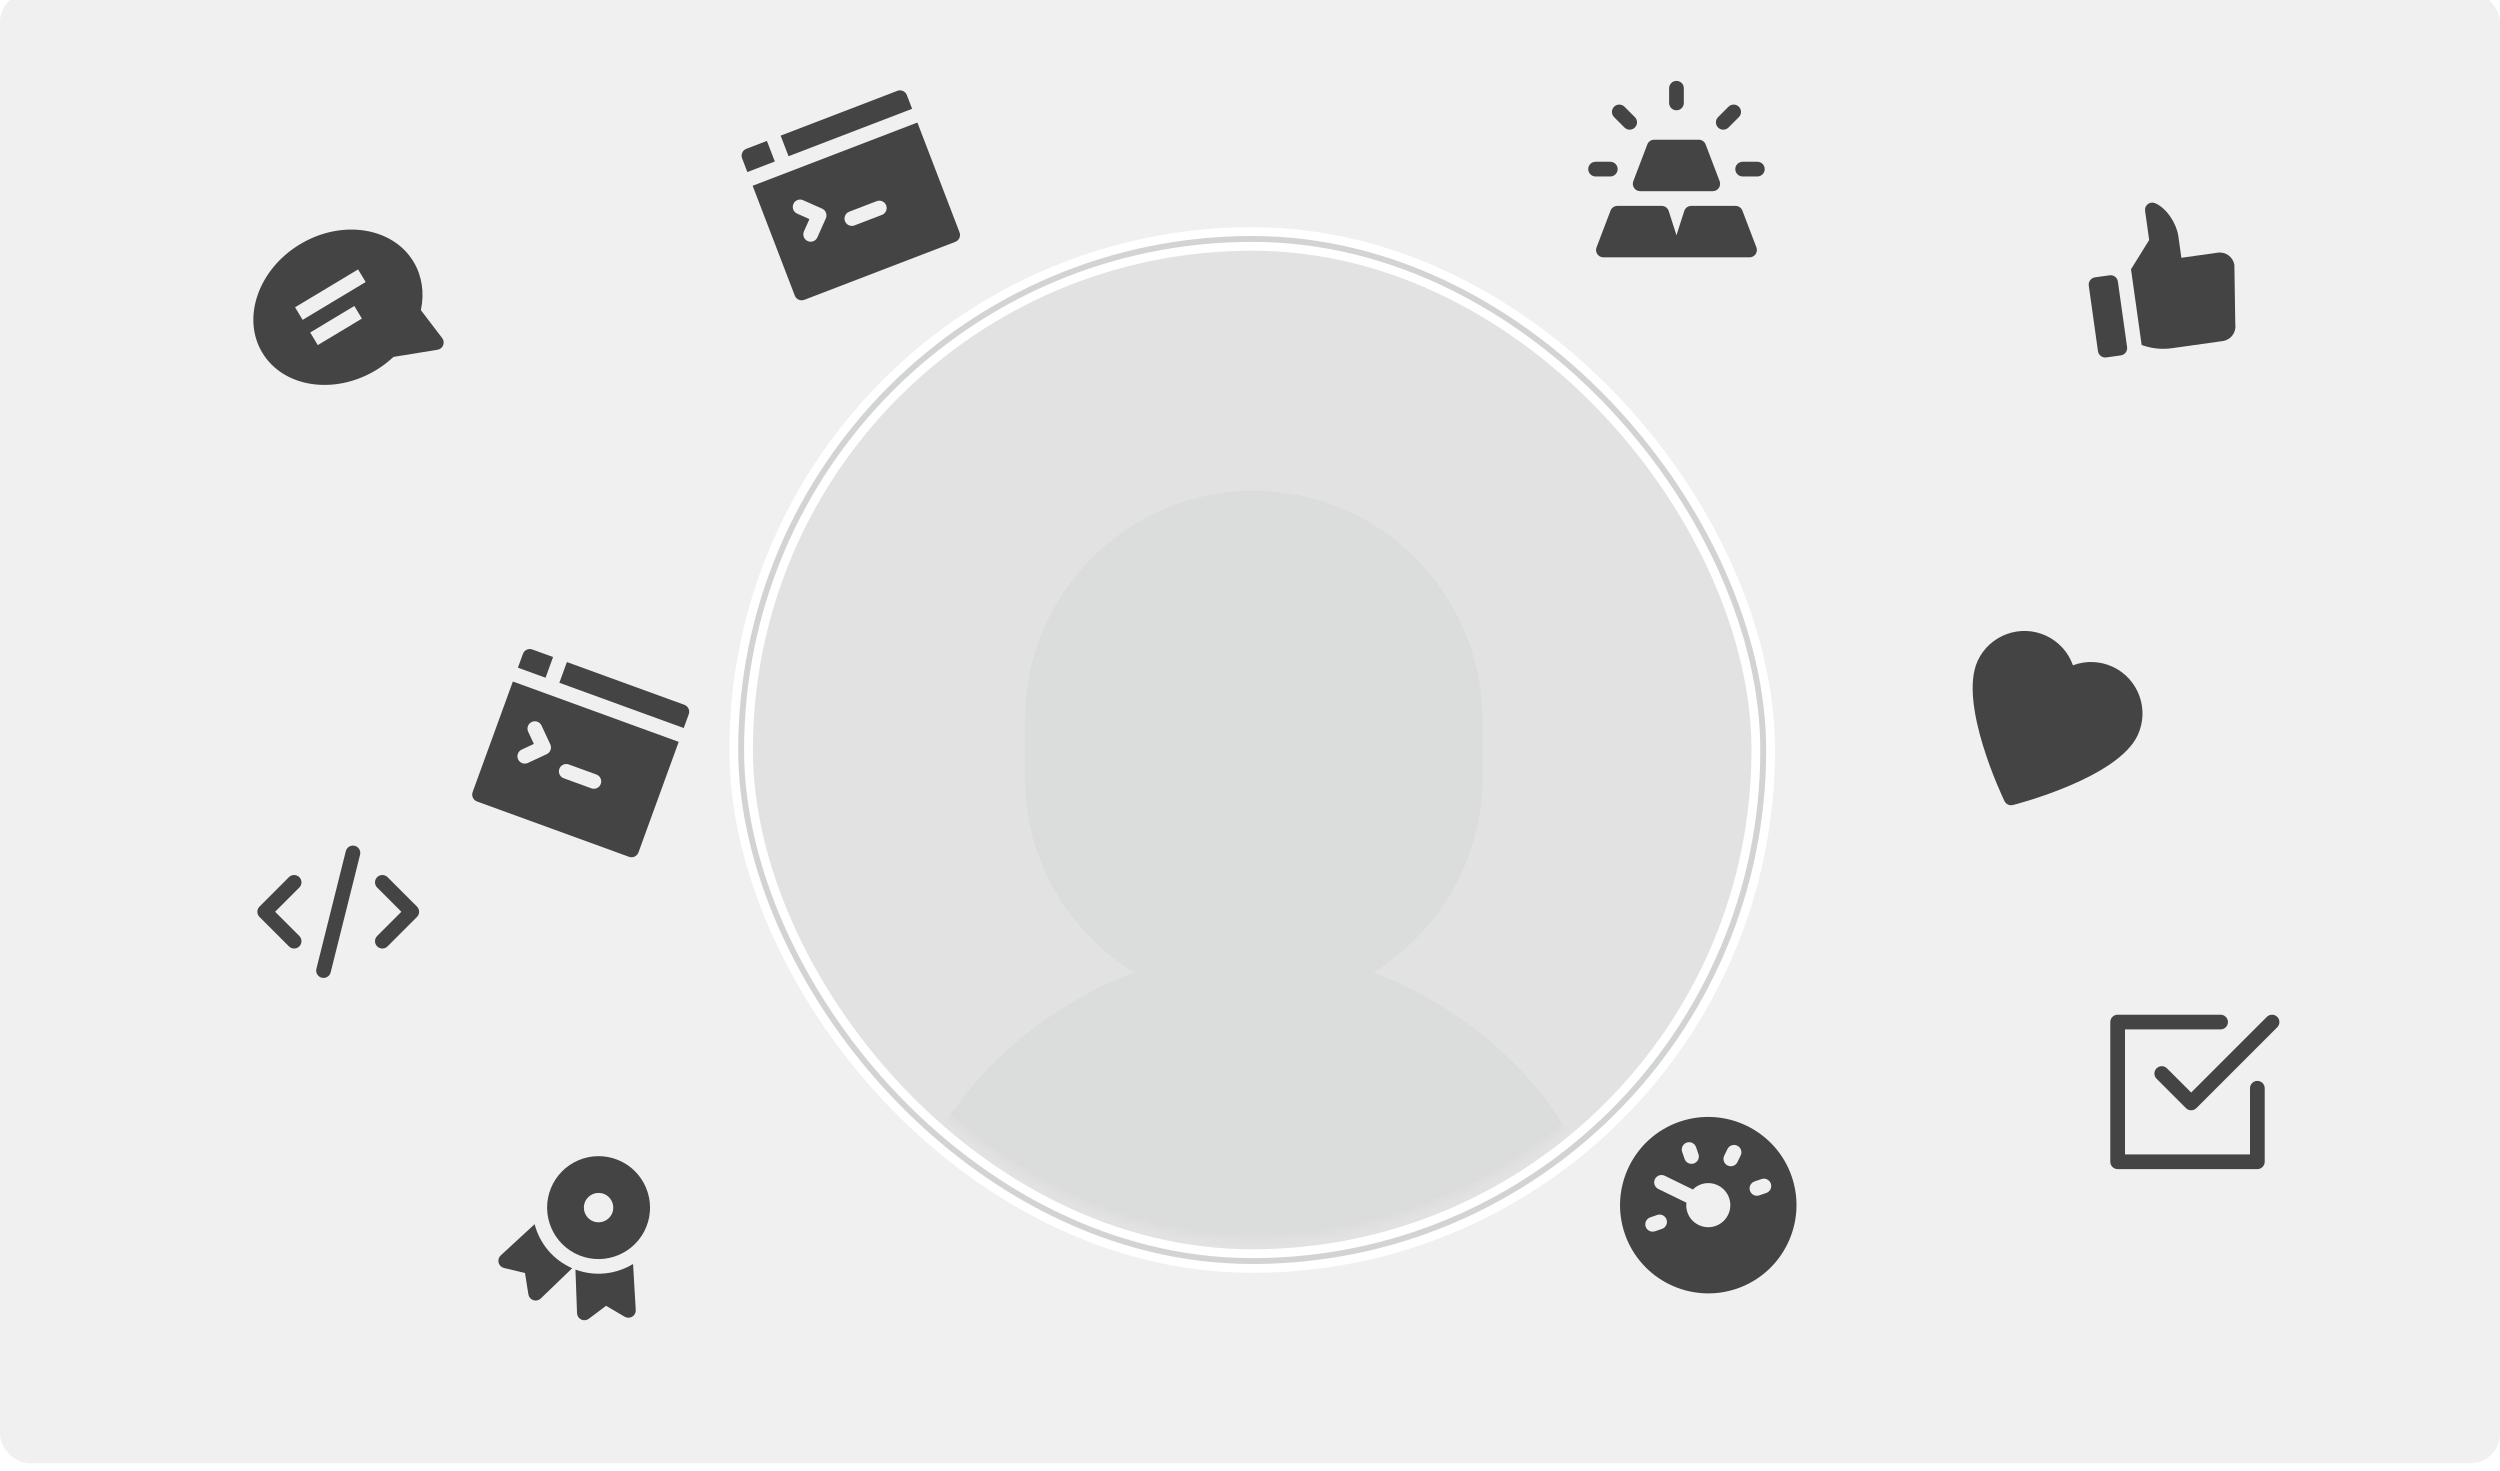 <?xml version="1.0" encoding="UTF-8" standalone="no"?>
<svg width="340px" height="200px" viewBox="0 0 340 200" version="1.1" xmlns="http://www.w3.org/2000/svg" xmlns:xlink="http://www.w3.org/1999/xlink" xmlns:sketch="http://www.bohemiancoding.com/sketch/ns">
    <!-- Generator: Sketch 3.4 (15588) - http://www.bohemiancoding.com/sketch -->
    <title>intro-profile</title>
    <desc>Created with Sketch.</desc>
    <defs>
        <filter x="-50%" y="-50%" width="200%" height="200%" filterUnits="objectBoundingBox" id="filter-1">
            <feOffset dx="0" dy="-1" in="SourceAlpha" result="shadowOffsetInner1"></feOffset>
            <feGaussianBlur stdDeviation="0" in="shadowOffsetInner1" result="shadowBlurInner1"></feGaussianBlur>
            <feComposite in="shadowBlurInner1" in2="SourceAlpha" operator="arithmetic" k2="-1" k3="1" result="shadowInnerInner1"></feComposite>
            <feColorMatrix values="0 0 0 0 0   0 0 0 0 0   0 0 0 0 0  0 0 0 0.042 0" in="shadowInnerInner1" type="matrix" result="shadowMatrixInner1"></feColorMatrix>
            <feMerge>
                <feMergeNode in="SourceGraphic"></feMergeNode>
                <feMergeNode in="shadowMatrixInner1"></feMergeNode>
            </feMerge>
        </filter>
        <rect id="path-2" x="0" y="0" width="340" height="200" rx="4"></rect>
        <rect id="path-3" x="0.794" y="0.496" width="139.007" height="139.007" rx="306"></rect>
        <rect id="path-4" x="3.794" y="3.496" width="133" height="133" rx="306"></rect>
    </defs>
    <g id="Intro-JS" stroke="none" stroke-width="1" fill="none" fill-rule="evenodd" sketch:type="MSPage">
        <g id="intro-profile" sketch:type="MSLayerGroup">
            <g id="Rectangle-43" filter="url(#filter-1)">
                <use fill="#F0F0F0" fill-rule="evenodd" sketch:type="MSShapeGroup" xlink:href="#path-2"></use>
                <use fill="none" xlink:href="#path-2"></use>
                <use fill="none" xlink:href="#path-2"></use>
            </g>
            <g id="Fill-3076" transform="translate(231.889, 163.889) rotate(-19) translate(-231.889, -163.889) translate(219.389, 151.389)" fill="#444444" sketch:type="MSShapeGroup">
                <path d="M3.907,12.654 C3.907,12.102 4.354,11.654 4.907,11.654 L5.907,11.654 C6.46,11.654 6.907,12.102 6.907,12.654 C6.907,13.206 6.46,13.654 5.907,13.654 L4.907,13.654 C4.354,13.654 3.907,13.206 3.907,12.654 L3.907,12.654 Z M7.2,6.947 C7.591,6.556 8.223,6.556 8.614,6.947 L11.621,9.955 C12.013,9.768 12.445,9.654 12.907,9.654 C14.561,9.654 15.907,11 15.907,12.654 C15.907,14.308 14.561,15.654 12.907,15.654 C11.253,15.654 9.907,14.308 9.907,12.654 C9.907,12.192 10.02,11.76 10.207,11.369 L7.2,8.361 C6.809,7.97 6.809,7.337 7.2,6.947 L7.2,6.947 Z M11.907,4.654 C11.907,4.102 12.354,3.654 12.907,3.654 C13.46,3.654 13.907,4.102 13.907,4.654 L13.907,5.654 C13.907,6.206 13.46,6.654 12.907,6.654 C12.354,6.654 11.907,6.206 11.907,5.654 L11.907,4.654 Z M17.15,6.997 L17.857,6.29 C18.248,5.9 18.881,5.9 19.271,6.29 C19.662,6.681 19.662,7.314 19.271,7.704 L18.564,8.411 C18.369,8.607 18.113,8.704 17.857,8.704 C17.601,8.704 17.345,8.607 17.15,8.411 C16.76,8.021 16.76,7.388 17.15,6.997 L17.15,6.997 Z M20.907,11.654 C21.46,11.654 21.907,12.102 21.907,12.654 C21.907,13.206 21.46,13.654 20.907,13.654 L19.907,13.654 C19.354,13.654 18.907,13.206 18.907,12.654 C18.907,12.102 19.354,11.654 19.907,11.654 L20.907,11.654 Z M12.907,24.654 C19.524,24.654 24.907,19.271 24.907,12.654 C24.907,6.037 19.524,0.654 12.907,0.654 C6.29,0.654 0.907,6.037 0.907,12.654 C0.907,19.271 6.29,24.654 12.907,24.654 L12.907,24.654 Z"></path>
            </g>
            <g id="Fill-3378" transform="translate(46.638, 42.295) rotate(-31) translate(-46.638, -42.295) translate(34.138, 30.795)" fill="#444444" sketch:type="MSShapeGroup">
                <path d="M17.18,9.714 L7.18,9.714 L7.18,7.714 L17.18,7.714 L17.18,9.714 Z M14.18,13.714 L7.18,13.714 L7.18,11.714 L14.18,11.714 L14.18,13.714 Z M12.18,0.714 C5.563,0.714 0.18,5.2 0.18,10.714 C0.18,16.228 5.563,20.714 12.18,20.714 C13.182,20.714 14.191,20.606 15.183,20.393 L20.809,22.643 C20.929,22.691 21.055,22.714 21.18,22.714 C21.396,22.714 21.609,22.645 21.785,22.51 C22.065,22.297 22.212,21.953 22.174,21.604 L21.647,16.86 C23.284,15.11 24.18,12.944 24.18,10.714 C24.18,5.2 18.797,0.714 12.18,0.714 L12.18,0.714 Z"></path>
            </g>
            <g id="Fill-3292-+-Fill-3293" transform="translate(293.859, 37.859) rotate(-8) translate(-293.859, -37.859) translate(283.359, 27.359)" fill="#444444" sketch:type="MSShapeGroup">
                <path d="M1.67,9.117 C1.118,9.117 0.67,9.565 0.67,10.117 L0.67,19.117 C0.67,19.669 1.118,20.117 1.67,20.117 L3.67,20.117 C4.222,20.117 4.67,19.669 4.67,19.117 L4.67,10.117 C4.67,9.565 4.222,9.117 3.67,9.117 L1.67,9.117 Z" id="Fill-3292"></path>
                <path d="M11.147,0.257 C10.493,-0.125 9.67,0.354 9.67,1.111 L9.67,5.111 L6.67,8.711 L6.67,19.111 L6.927,19.24 C8.074,19.813 9.389,20.117 10.67,20.117 L17.67,20.117 C18.775,20.117 19.67,19.216 19.67,18.111 L20.67,10.111 C20.67,9.007 19.775,8.117 18.67,8.117 L13.67,8.117 L13.67,5.111 C13.67,3.424 12.625,1.12 11.147,0.257" id="Fill-3293"></path>
            </g>
            <g id="Fill-3168" transform="translate(277.4, 99.158) rotate(25) translate(-277.4, -99.158) translate(264.9, 87.158)" fill="#444444" sketch:type="MSShapeGroup">
                <path d="M17.929,0.124 C16.026,0.124 14.234,0.892 12.929,2.227 C11.624,0.892 9.832,0.124 7.929,0.124 C4.07,0.124 0.929,3.264 0.929,7.124 C0.929,13.524 11.831,22.518 12.296,22.898 C12.48,23.049 12.704,23.124 12.929,23.124 C13.154,23.124 13.378,23.049 13.562,22.898 C14.027,22.518 24.929,13.524 24.929,7.124 C24.929,3.264 21.788,0.124 17.929,0.124"></path>
            </g>
            <g id="Fill-3040-+-Fill-3041" transform="translate(287, 138)" fill="#444444" sketch:type="MSShapeGroup">
                <path d="M7.707,7.293 C7.316,6.902 6.684,6.902 6.293,7.293 C5.902,7.684 5.902,8.316 6.293,8.707 L10.293,12.707 C10.488,12.902 10.744,13 11,13 C11.256,13 11.512,12.902 11.707,12.707 L22.707,1.707 C23.098,1.316 23.098,0.684 22.707,0.293 C22.316,-0.098 21.684,-0.098 21.293,0.293 L11,10.586 L7.707,7.293 Z" id="Fill-3040"></path>
                <path d="M1,21 L20,21 C20.552,21 21,20.552 21,20 L21,10 C21,9.448 20.552,9 20,9 C19.448,9 19,9.448 19,10 L19,19 L2,19 L2,2 L15,2 C15.552,2 16,1.552 16,1 C16,0.448 15.552,6.82121026e-13 15,6.82121026e-13 L1,6.82121026e-13 C0.448,6.82121026e-13 9.99999993e-05,0.448 9.99999993e-05,1 L9.99999993e-05,20 C9.99999993e-05,20.552 0.448,21 1,21" id="Fill-3041"></path>
            </g>
            <g id="Fill-3289-+-Fill-3290-+-Fill-3291" transform="translate(150, 144)" fill="#444444" sketch:type="MSShapeGroup">
                <path d="M12,10 C10.897,10 10,10.897 10,12 C10,13.103 10.897,14 12,14 C13.103,14 14,13.103 14,12 C14,10.897 13.103,10 12,10" id="Fill-3289"></path>
                <path d="M12,16 C9.794,16 8,14.206 8,12 C8,9.794 9.794,8 12,8 C14.206,8 16,9.794 16,12 C16,14.206 14.206,16 12,16 M12,6 C8.691,6 6,8.691 6,12 C6,15.309 8.691,18 12,18 C15.309,18 18,15.309 18,12 C18,8.691 15.309,6 12,6" id="Fill-3290"></path>
                <path d="M12,20 C7.589,20 4,16.411 4,12 C4,7.589 7.589,4 12,4 C16.411,4 20,7.589 20,12 C20,16.411 16.411,20 12,20 M12,-2.84217094e-14 C5.383,-2.84217094e-14 0,5.383 0,12 C0,18.617 5.383,24 12,24 C18.617,24 24,18.617 24,12 C24,5.383 18.617,-2.84217094e-14 12,-2.84217094e-14" id="Fill-3291"></path>
            </g>
            <g id="Fill-1272-+-Fill-1273-+-Fill-1274" transform="translate(80.043, 167.596) rotate(22) translate(-80.043, -167.596) translate(69.543, 156.096)" fill="#444444" sketch:type="MSShapeGroup">
                <path d="M1.651,20.303 L4.558,19.871 L6.075,22.389 C6.256,22.691 6.582,22.873 6.931,22.873 C6.952,22.873 6.971,22.873 6.992,22.871 C7.364,22.849 7.692,22.621 7.844,22.281 L10.265,16.861 C7.406,16.785 4.881,15.372 3.284,13.224 L0.601,18.886 C0.443,19.219 0.481,19.613 0.701,19.909 C0.921,20.206 1.29,20.355 1.651,20.303" id="Fill-1272"></path>
                <path d="M10.744,16.862 L13.165,22.282 C13.317,22.622 13.645,22.85 14.017,22.872 C14.038,22.874 14.057,22.874 14.078,22.874 C14.427,22.874 14.753,22.692 14.934,22.39 L16.451,19.872 L19.358,20.304 C19.719,20.355 20.088,20.207 20.308,19.91 C20.528,19.613 20.566,19.22 20.408,18.886 L17.725,13.224 C16.128,15.373 13.603,16.786 10.744,16.862" id="Fill-1273"></path>
                <path d="M10.505,5.874 C11.61,5.874 12.505,6.769 12.505,7.874 C12.505,8.979 11.61,9.874 10.505,9.874 C9.4,9.874 8.505,8.979 8.505,7.874 C8.505,6.769 9.4,5.874 10.505,5.874 M10.505,14.874 C14.364,14.874 17.505,11.734 17.505,7.874 C17.505,4.014 14.364,0.874 10.505,0.874 C6.646,0.874 3.505,4.014 3.505,7.874 C3.505,11.734 6.646,14.874 10.505,14.874" id="Fill-1274"></path>
            </g>
            <g id="Group" transform="translate(216, 11)" fill="#444444" sketch:type="MSShapeGroup">
                <path d="M4,12 C4,11.447 3.552,11 3,11 L1,11 C0.448,11 -2.50111043e-12,11.447 -2.50111043e-12,12 C-2.50111043e-12,12.553 0.448,13 1,13 L3,13 C3.552,13 4,12.553 4,12" id="Fill-762"></path>
                <path d="M4.929,3.515 C4.538,3.124 3.905,3.124 3.515,3.515 C3.124,3.906 3.124,4.538 3.515,4.929 L4.929,6.343 C5.125,6.538 5.381,6.636 5.637,6.636 C5.892,6.636 6.149,6.538 6.344,6.343 C6.734,5.953 6.734,5.32 6.344,4.929 L4.929,3.515 Z" id="Fill-763"></path>
                <path d="M13,3 L13,1 C13,0.447 12.552,-1.02318154e-12 12,-1.02318154e-12 C11.448,-1.02318154e-12 11,0.447 11,1 L11,3 C11,3.553 11.448,4 12,4 C12.552,4 13,3.553 13,3" id="Fill-764"></path>
                <path d="M19.071,6.343 L20.486,4.929 C20.876,4.538 20.876,3.905 20.486,3.515 C20.095,3.124 19.462,3.124 19.071,3.515 L17.657,4.929 C17.266,5.32 17.266,5.952 17.657,6.343 C17.852,6.538 18.108,6.636 18.364,6.636 C18.62,6.636 18.876,6.538 19.071,6.343" id="Fill-765"></path>
                <path d="M23,11 L21,11 C20.448,11 20,11.447 20,12 C20,12.553 20.448,13 21,13 L23,13 C23.552,13 24,12.553 24,12 C24,11.447 23.552,11 23,11" id="Fill-766"></path>
                <path d="M20.966,17.644 C20.818,17.256 20.446,17 20.031,17 L14.009,17 C13.574,17 13.189,17.281 13.057,17.695 L12,21 L10.943,17.695 C10.811,17.281 10.426,17 9.991,17 L3.968,17 C3.553,17 3.182,17.256 3.034,17.644 L1.129,22.644 C0.88,23.299 1.363,24 2.064,24 L21.936,24 C22.637,24 23.12,23.299 22.871,22.644 L20.966,17.644 Z" id="Fill-873"></path>
                <path d="M8.034,8.644 L6.129,13.644 C5.88,14.299 6.363,15 7.064,15 L16.936,15 C17.637,15 18.12,14.299 17.871,13.644 L15.966,8.644 C15.818,8.256 15.446,8 15.032,8 L8.969,8 C8.554,8 8.182,8.256 8.034,8.644" id="Fill-874"></path>
            </g>
            <g id="Fill-1006-+-Fill-1007-+-Fill-1008" transform="translate(35, 115)" fill="#444444" sketch:type="MSShapeGroup">
                <path d="M4.293,13.707 C4.488,13.902 4.744,14 5,14 C5.256,14 5.512,13.902 5.707,13.707 C6.098,13.316 6.098,12.684 5.707,12.293 L2.414,9 L5.707,5.707 C6.098,5.316 6.098,4.684 5.707,4.293 C5.316,3.902 4.684,3.902 4.293,4.293 L0.293,8.293 C-0.098,8.684 -0.098,9.316 0.293,9.707 L4.293,13.707 Z" id="Fill-1006"></path>
                <path d="M16.293,13.707 C16.488,13.902 16.744,14 17,14 C17.256,14 17.512,13.902 17.707,13.707 L21.707,9.707 C22.098,9.316 22.098,8.684 21.707,8.293 L17.707,4.293 C17.316,3.902 16.684,3.902 16.293,4.293 C15.902,4.684 15.902,5.316 16.293,5.707 L19.586,9 L16.293,12.293 C15.902,12.684 15.902,13.316 16.293,13.707" id="Fill-1007"></path>
                <path d="M8.757,17.97 C8.839,17.991 8.92,18 9.001,18 C9.448,18 9.856,17.698 9.97,17.242 L13.97,1.242 C14.104,0.707 13.778,0.164 13.242,0.031 C12.71,-0.103 12.164,0.221 12.029,0.758 L8.029,16.758 C7.896,17.293 8.221,17.836 8.757,17.97" id="Fill-1008"></path>
            </g>
            <g id="Fill-1133-+-Fill-1134-+-Fill-1135" transform="translate(78.679, 102.082) rotate(20) translate(-78.679, -102.082) translate(66.179, 90.582)" fill="#444444" sketch:type="MSShapeGroup">
                <path d="M4.896,0.724 L1.896,0.724 C1.344,0.724 0.896,1.172 0.896,1.724 L0.896,3.724 L4.896,3.724 L4.896,0.724 Z" id="Fill-1133"></path>
                <path d="M23.896,0.724 L6.896,0.724 L6.896,3.724 L24.896,3.724 L24.896,1.724 C24.896,1.172 24.448,0.724 23.896,0.724" id="Fill-1134"></path>
                <path d="M5.189,11.431 C4.798,11.04 4.798,10.408 5.189,10.017 C5.58,9.626 6.212,9.626 6.603,10.017 L8.603,12.017 C8.994,12.408 8.994,13.04 8.603,13.431 L6.603,15.431 C6.408,15.626 6.152,15.724 5.896,15.724 C5.64,15.724 5.384,15.626 5.189,15.431 C4.798,15.04 4.798,14.408 5.189,14.017 L6.482,12.724 L5.189,11.431 Z M11.896,13.724 L15.896,13.724 C16.448,13.724 16.896,14.172 16.896,14.724 C16.896,15.276 16.448,15.724 15.896,15.724 L11.896,15.724 C11.344,15.724 10.896,15.276 10.896,14.724 C10.896,14.172 11.344,13.724 11.896,13.724 L11.896,13.724 Z M0.896,21.724 C0.896,22.276 1.344,22.724 1.896,22.724 L23.896,22.724 C24.448,22.724 24.896,22.276 24.896,21.724 L24.896,5.724 L0.896,5.724 L0.896,21.724 Z" id="Fill-1135"></path>
            </g>
            <g id="Fill-1133-+-Fill-1134-+-Fill-1135" transform="translate(115.791, 26.216) rotate(-21) translate(-115.791, -26.216) translate(103.291, 14.716)" fill="#444444" sketch:type="MSShapeGroup">
                <path d="M4.3,0.797 L1.3,0.797 C0.748,0.797 0.3,1.245 0.3,1.797 L0.3,3.797 L4.3,3.797 L4.3,0.797 Z" id="Fill-1133"></path>
                <path d="M23.3,0.797 L6.3,0.797 L6.3,3.797 L24.3,3.797 L24.3,1.797 C24.3,1.245 23.852,0.797 23.3,0.797" id="Fill-1134"></path>
                <path d="M4.593,11.504 C4.202,11.113 4.202,10.481 4.593,10.09 C4.984,9.699 5.616,9.699 6.007,10.09 L8.007,12.09 C8.398,12.481 8.398,13.113 8.007,13.504 L6.007,15.504 C5.812,15.699 5.556,15.797 5.3,15.797 C5.044,15.797 4.788,15.699 4.593,15.504 C4.202,15.113 4.202,14.481 4.593,14.09 L5.886,12.797 L4.593,11.504 Z M11.3,13.797 L15.3,13.797 C15.852,13.797 16.3,14.245 16.3,14.797 C16.3,15.349 15.852,15.797 15.3,15.797 L11.3,15.797 C10.748,15.797 10.3,15.349 10.3,14.797 C10.3,14.245 10.748,13.797 11.3,13.797 L11.3,13.797 Z M0.3,21.797 C0.3,22.349 0.748,22.797 1.3,22.797 L23.3,22.797 C23.852,22.797 24.3,22.349 24.3,21.797 L24.3,5.797 L0.3,5.797 L0.3,21.797 Z" id="Fill-1135"></path>
            </g>
            <g id="ico-user-default" transform="translate(100, 32)">
                <g id="Mask">
                    <use stroke="#FFFFFF" stroke-width="3.2" fill="#E2E2E2" fill-rule="evenodd" sketch:type="MSShapeGroup" xlink:href="#path-3"></use>
                    <use stroke="#D1D3D4" stroke-width="0.8" fill="none" xlink:href="#path-3"></use>
                </g>
                <mask id="mask-5" sketch:name="Mask" fill="white">
                    <use xlink:href="#path-4"></use>
                </mask>
                <g id="Mask">
                    <use sketch:type="MSShapeGroup" xlink:href="#path-4"></use>
                    <use xlink:href="#path-4"></use>
                </g>
                <path d="M117.163,136.17 C117.163,140.484 113.686,143.972 109.385,143.972 L31.608,143.972 C27.314,143.972 23.83,140.484 23.83,136.17 C23.83,120.567 38.864,106.01 54.233,100.252 C45.359,94.752 39.385,84.985 39.385,73.759 L39.385,65.957 C39.385,48.724 53.315,34.752 70.496,34.752 C87.678,34.752 101.608,48.724 101.608,65.957 L101.608,73.759 C101.608,84.985 95.634,94.752 86.768,100.252 C102.129,106.01 117.163,120.567 117.163,136.17 L117.163,136.17 Z" id="Shape" opacity="0.2" fill="#394146" sketch:type="MSShapeGroup" mask="url(#mask-5)"></path>
            </g>
        </g>
    </g>
</svg>